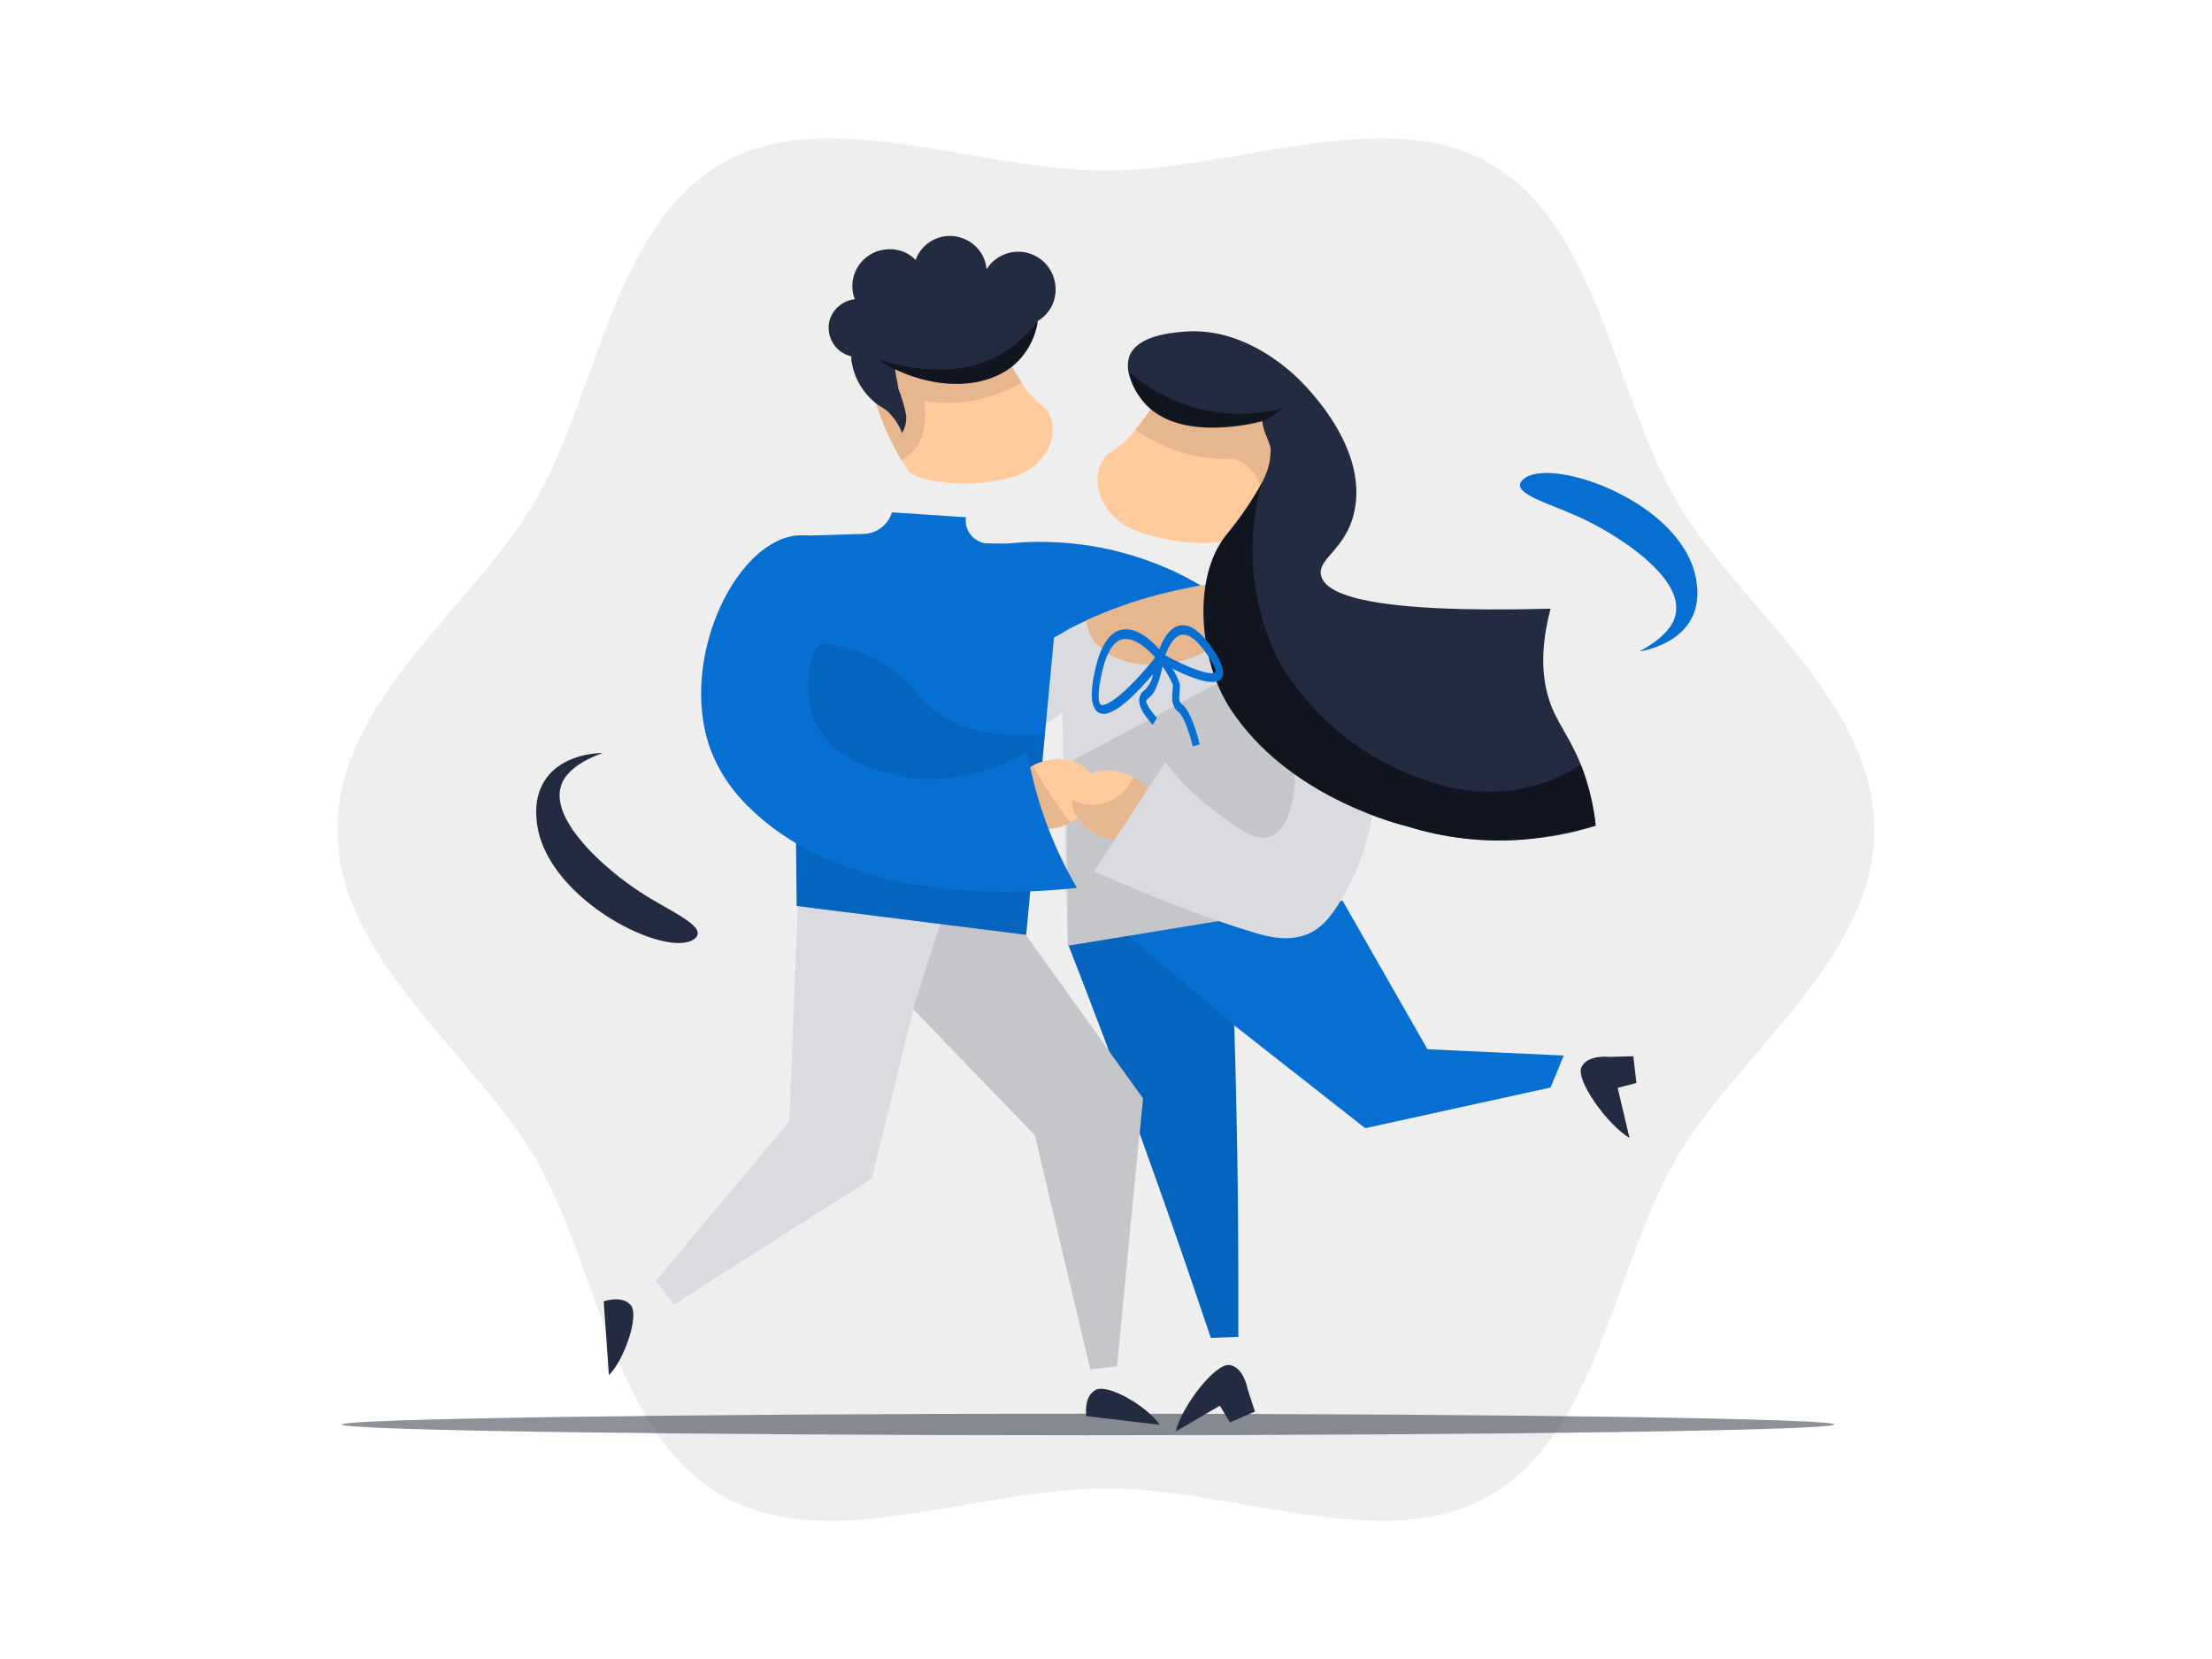 <svg xmlns="http://www.w3.org/2000/svg" width="800" height="600" fill="none" viewBox="0 0 800 600">
    <path d="M122 300C122 346.909 171.675 381.115 193.683 419.095C216.32 458.332 221.854 518.068 260.965 540.831C298.945 562.839 353.021 538.315 399.93 538.315C446.839 538.315 500.915 562.839 538.895 540.831C578.006 518.194 583.54 458.332 606.177 419.095C628.185 381.115 677.86 347.034 677.86 300C677.86 252.966 628.059 218.885 606.177 180.905C583.54 141.668 578.006 81.806 538.895 59.169C500.915 37.161 446.839 61.684 399.93 61.684C353.021 61.684 298.945 37.161 260.965 59.169C221.728 81.806 216.32 141.668 193.683 180.905C171.801 219.01 122 252.966 122 300Z" fill="black" opacity="0.07"/>
    <path d="M123.637 515.176C123.637 517.314 244.492 519.074 393.518 519.074C542.544 519.074 663.399 517.314 663.399 515.176C663.399 513.038 542.544 511.277 393.518 511.277C244.492 511.277 123.762 513.163 123.637 515.176Z" fill="#1D2535" opacity="0.5"/>
    <path d="M437.911 314.84C437.282 316.349 436.779 317.984 436.528 319.619C436.402 320.625 436.276 321.505 436.276 322.511C436.024 331.189 441.432 338.483 448.097 338.608C454.134 338.734 459.29 333.201 460.422 325.781C460.548 324.901 460.673 324.02 460.673 323.014C460.673 322.134 460.673 321.254 460.548 320.373C459.793 312.953 454.889 307.043 448.852 306.917C444.199 306.791 440.175 310.061 437.911 314.84Z" fill="#FFCB9D"/>
    <path d="M437.909 314.84C437.28 316.349 436.777 317.984 436.525 319.619C444.574 321.128 452.623 323.14 460.42 325.781C460.546 324.901 460.671 324.02 460.671 323.014C460.671 322.134 460.671 321.254 460.546 320.373C459.791 312.953 454.886 307.043 448.85 306.917C444.197 306.791 440.172 310.061 437.909 314.84Z" fill="black" opacity="0.1"/>
    <path d="M341.201 226.933L364.09 196.625C374.15 195.493 384.337 195.871 394.272 197.38C413.136 200.398 429.485 208.069 438.54 214.609C463.566 232.718 473.752 273.59 465.326 316.475L406.219 314.966C409.74 310.941 426.341 291.448 422.694 266.296C421.813 259.883 419.424 243.785 405.465 235.611C394.146 228.946 381.947 231.461 378.426 232.341L341.201 226.933Z" fill="#066FD1"/>
    <path d="M451.871 235.611C450.613 238.126 449.607 240.767 448.727 243.408C449.607 242.528 450.361 241.521 450.739 240.39C451.116 238.755 451.493 237.246 451.871 235.611Z" fill="black" opacity="0.1"/>
    <path d="M466.206 240.264L466.08 239.761C465.326 236.868 464.697 233.85 464.068 230.832L467.338 231.586C468.847 231.964 470.607 232.467 472.745 233.221H472.871C471.991 230.077 471.362 226.808 470.733 223.664C469.979 219.136 469.727 214.483 469.853 209.956C465.703 209.453 461.679 209.327 457.528 209.578C457.403 209.578 457.151 209.704 457.025 209.704C453.001 209.956 448.851 210.207 445.078 210.71C435.646 211.716 426.214 213.477 417.034 215.866C408.23 218.256 399.553 221.274 391.253 225.173C389.115 226.179 386.977 227.185 384.965 228.442C384.085 228.945 383.33 229.449 382.575 229.826C381.066 230.58 379.683 231.586 378.425 232.593C375.659 234.605 362.454 239.384 355.537 240.012C352.141 240.264 338.182 240.515 315.294 215.866C303.975 203.668 273.416 270.321 310.766 277.992C349.375 285.915 379.934 261.014 384.21 257.493C384.588 274.974 384.965 292.454 385.342 310.061C385.594 320.75 385.845 331.692 386.097 342.381L434.137 334.584C451.115 331.817 468.218 329.051 485.196 326.158C484.818 324.02 484.19 321.128 483.435 317.606C477.65 290.442 474.003 276.357 466.206 240.264Z" fill="#DADBE0"/>
    <path d="M519.152 289.185C518.523 284.909 517.517 280.633 516.385 276.357C515.756 274.093 515.128 271.955 514.373 269.817L514.247 269.314C512.109 263.404 508.84 257.87 504.689 253.091C501.42 249.319 497.647 245.923 493.497 243.031C492.239 242.15 490.856 241.27 489.598 240.515C484.442 237.497 478.909 234.982 473.124 233.096C470.986 232.341 469.099 231.838 467.716 231.461L464.446 230.706C465.075 233.724 465.704 236.617 466.458 239.635L466.584 240.138C464.698 239.509 462.811 239.132 461.428 238.755C456.775 234.479 451.87 230.455 446.588 226.933C442.061 223.789 437.534 220.897 432.629 218.256C432.88 218.256 433.132 218.256 433.383 218.256C442.941 217.879 452.499 218.382 461.931 220.016C474.507 222.154 486.706 225.676 498.401 230.832C505.067 233.85 511.606 237.371 517.769 241.27C521.29 243.408 525.063 245.923 529.213 248.941C536.633 254.223 543.675 260.008 550.34 266.296C553.987 270.572 557.257 275.099 560.15 280.004L561.282 282.142C562.539 284.531 563.419 286.544 564.048 287.927C549.46 290.945 534.495 291.951 519.529 290.945L519.152 289.185Z" fill="black" opacity="0.1"/>
    <path d="M448.849 214.86C450.987 225.424 440.172 236.491 424.829 239.635C409.486 242.779 395.275 236.743 393.137 226.053C393.012 225.424 393.012 224.921 393.012 224.292C401.312 220.52 409.989 217.376 418.793 215.112C427.973 212.722 437.405 210.962 446.837 209.956C447.717 211.339 448.472 212.974 448.849 214.86Z" fill="#FFCB9D"/>
    <path d="M565.559 381.744L560.78 393.314L493.75 408.028L446.338 370.803C447.344 401.237 447.848 432.174 447.848 463.614C447.848 470.279 447.848 476.819 447.848 483.484L437.912 483.861C429.864 459.841 421.312 435.192 412.257 410.166C403.706 386.9 395.154 364.138 386.477 342.004L407.982 338.483L485.576 325.781C495.762 343.639 505.949 361.497 516.261 379.48L565.559 381.744Z" fill="#066FD1"/>
    <path d="M485.323 325.907L435.648 334.081L386.224 342.255L385.721 276.231L477.274 227.436C475.388 258.751 477.651 290.316 484.191 321.002C484.568 322.511 484.945 324.146 485.323 325.907Z" fill="black" opacity="0.1"/>
    <path d="M590.71 381.996L582.284 382.247C582.284 382.247 574.235 381.241 571.972 385.894C569.708 390.547 581.278 406.77 589.327 411.549L585.051 393.44L591.842 391.679L590.71 381.996Z" fill="#232B41"/>
    <path d="M453.88 510.523L451.239 502.474C451.239 502.474 449.856 494.425 444.7 493.671C439.544 492.916 427.345 508.636 425.207 517.691L441.179 508.385L444.826 514.421L453.88 510.523Z" fill="#232B41"/>
    <path d="M448.849 214.86C450.987 225.424 440.172 236.491 424.829 239.635C409.486 242.779 395.275 236.743 393.137 226.053C393.012 225.424 393.012 224.921 393.012 224.292C401.312 220.52 409.989 217.376 418.793 215.112C427.973 212.722 437.405 210.962 446.837 209.956C447.717 211.339 448.472 212.974 448.849 214.86Z" fill="black" opacity="0.1"/>
    <path d="M447.848 463.614C447.848 470.279 447.848 476.819 447.848 483.484L437.912 483.861C429.864 459.841 421.312 435.192 412.257 410.166C403.706 386.9 395.154 364.138 386.477 342.004L407.982 338.483L446.59 370.803C447.219 401.237 447.722 432.174 447.848 463.614Z" fill="black" opacity="0.1"/>
    <path d="M288.883 318.864L285.487 405.513L237.195 463.237L243.735 471.788L315.292 426.263L330.258 365.018L374.274 410.669C380.939 438.839 387.604 467.009 394.396 495.306L404.079 494.299C407.223 461.979 410.241 429.533 413.385 397.213L370.501 337.728L354.655 334.207L338.81 330.685L288.883 318.864Z" fill="#DADBE0"/>
    <path d="M220.218 497.318L218.332 470.657C218.332 470.657 224.997 468.267 228.141 472.04C231.285 475.813 225.752 491.91 220.218 497.318Z" fill="#232B41"/>
    <path d="M419.424 515.301L392.888 512.157C392.888 512.157 391.757 505.241 396.158 502.725C400.56 500.21 415.148 508.762 419.424 515.301Z" fill="#232B41"/>
    <path d="M311.523 124.942C312.53 128.715 313.787 134.5 315.422 141.291L316.428 144.686C318.692 152.232 321.836 159.4 325.86 166.191L328.25 169.964C331.394 174.366 350.761 177.007 366.103 172.605C381.446 168.203 384.339 151.854 376.541 146.447C373.775 144.183 371.385 141.542 369.499 138.398C366.858 134.374 364.468 130.098 362.456 125.696C361.199 123.181 360.57 121.546 360.57 121.546L346.359 113.246L316.805 118.528C318.063 123.558 317.183 127.206 315.674 127.709C314.164 128.212 311.901 125.319 311.523 124.942Z" fill="#FFCB9D"/>
    <path d="M369.624 138.272C364.342 141.416 358.557 143.554 352.52 144.812C346.61 145.944 340.448 146.07 334.411 145.063C334.788 148.962 334.663 152.861 333.908 156.759C333.279 158.897 332.147 160.783 330.764 162.544C329.506 164.179 327.871 165.437 325.985 166.317C321.961 159.526 318.817 152.358 316.553 144.812L315.547 141.416C313.786 134.751 312.529 128.966 311.648 125.068C311.9 125.445 313.912 128.589 315.421 128.086C315.673 127.96 316.05 127.709 316.176 127.457C317.056 126.199 317.433 123.055 316.427 118.905H316.805L346.107 113.875L360.318 122.301C360.318 122.301 362.078 126.199 362.204 126.451C363.336 128.589 364.468 130.601 365.851 132.487V132.613L369.624 138.272Z" fill="black" opacity="0.1"/>
    <path d="M381.445 107.713C380.691 111.234 378.427 114.252 375.283 116.139C374.528 121.295 372.265 126.074 368.743 129.972C359.437 140.159 341.202 141.794 323.847 133.619L323.721 133.745V133.871C323.973 135.506 324.224 137.015 324.602 138.524C324.602 139.027 324.853 139.404 324.853 139.907V140.41C326.111 143.68 327.117 146.95 327.746 150.345C327.871 152.483 327.368 154.747 326.236 156.633C325.105 153.489 323.218 150.848 320.829 148.585C319.948 147.83 318.942 147.327 317.936 146.698C312.78 143.051 309.259 137.644 308.127 131.481C307.875 130.601 307.875 129.846 307.875 128.966L307.75 128.84C302.09 127.457 298.695 121.798 299.953 116.139C301.084 111.863 304.731 108.719 309.133 108.216C306.492 101.299 310.013 93.628 316.93 90.987C319.445 90.106 322.212 89.855 324.853 90.484C327.242 90.987 329.38 92.244 331.141 94.005C333.656 87.088 341.328 83.567 348.244 86.208C353.023 87.968 356.419 92.37 356.796 97.4C359.814 92.496 365.725 90.106 371.259 91.364C378.678 93.124 383.08 100.419 381.445 107.713Z" fill="#232B41"/>
    <path d="M375.406 116.139C374.652 121.295 372.388 126.074 368.867 129.972C359.561 140.159 341.325 141.794 323.97 133.619L323.845 133.745V133.871C321.707 132.613 319.569 131.23 317.557 129.847L317.682 129.972C321.707 131.104 345.853 139.656 365.094 126.199C368.993 123.307 372.514 119.911 375.406 116.139Z" fill="black" opacity="0.5"/>
    <path d="M384.336 196.877L375.659 289.562L371.131 338.105L288.129 327.667L287.249 241.899L286.746 193.858L312.15 193.104C314.665 193.104 317.054 192.224 319.066 190.589C320.701 189.205 321.959 187.319 322.588 185.307L349.375 187.067C349.123 188.828 349.375 190.589 350.255 192.224C351.513 194.487 353.65 195.996 356.166 196.499L384.336 196.877Z" fill="#066FD1"/>
    <path d="M377.923 265.667L371.132 338.105L288.13 327.667L287.25 241.899L297.185 232.718C304.605 233.347 311.773 235.611 318.313 239.258C327.745 244.666 330.889 250.828 336.548 255.732C343.213 261.643 355.035 267.428 377.923 265.667Z" fill="black" opacity="0.1"/>
    <path d="M330.258 364.892L340.067 334.207L371.13 338.105L413.26 396.961L403.953 494.048L394.27 495.18L374.274 410.543L330.258 364.892Z" fill="black" opacity="0.1"/>
    <path d="M369.497 279.753C370.754 278.621 372.012 277.615 373.521 276.86C374.402 276.357 375.282 275.98 376.162 275.728C384.211 272.71 392.888 275.351 395.152 281.639C397.29 287.298 393.643 293.963 387.103 297.485C386.349 297.862 385.468 298.239 384.588 298.617C383.834 298.994 382.953 299.245 382.073 299.371C374.779 301.132 367.61 298.365 365.473 292.706C363.963 288.43 365.724 283.525 369.497 279.753Z" fill="#FFCB9D"/>
    <path d="M369.497 279.753C370.754 278.621 372.012 277.615 373.521 276.86C377.546 284.028 382.073 290.945 387.103 297.485C386.349 297.862 385.468 298.239 384.588 298.617C383.834 298.994 382.953 299.245 382.073 299.371C374.779 301.132 367.61 298.365 365.473 292.706C363.963 288.43 365.724 283.525 369.497 279.753Z" fill="black" opacity="0.1"/>
    <path d="M418.419 294.844C418.419 295.221 418.293 295.598 418.293 295.976C418.293 296.227 418.167 296.479 418.041 296.73C417.287 298.742 415.903 300.377 414.143 301.509L413.766 301.761C413.514 301.886 413.137 302.138 412.885 302.264C411.879 302.767 410.747 303.27 409.615 303.521C406.849 304.15 404.082 304.15 401.315 303.521C400.435 303.396 399.555 303.144 398.8 302.767C397.92 302.515 397.039 302.012 396.285 301.635C391.003 298.868 387.607 294.089 387.607 289.31C387.607 288.053 387.859 286.921 388.236 285.789C390.626 279.501 399.177 276.86 407.226 279.878C408.106 280.256 408.987 280.633 409.867 281.01C411.376 281.765 412.634 282.771 413.891 283.903C414.017 284.028 414.269 284.154 414.394 284.406C417.287 286.921 418.796 290.945 418.419 294.844Z" fill="#FFCB9D"/>
    <path d="M418.293 295.976C418.293 296.227 418.167 296.479 418.041 296.73C417.287 298.742 415.903 300.377 414.143 301.509L413.766 301.761C413.514 301.886 413.137 302.138 412.885 302.264C411.879 302.767 410.747 303.27 409.615 303.521C406.849 304.15 404.082 304.15 401.315 303.521C400.435 303.395 399.555 303.144 398.8 302.767C397.92 302.515 397.039 302.012 396.285 301.635C391.003 298.868 387.607 294.089 387.607 289.31C391.883 291.448 396.914 291.574 401.315 289.813C405.214 288.053 408.232 284.909 409.993 281.01C411.502 281.765 412.759 282.771 414.017 283.903C414.143 284.028 414.394 284.154 414.52 284.406C415.903 285.915 419.425 290.945 418.293 295.976Z" fill="black" opacity="0.1"/>
    <path d="M292.407 193.733C290.521 193.481 288.635 193.607 286.748 193.858C264.992 197.631 246.002 239.006 256.566 269.943C259.584 278.495 264.74 286.166 271.406 292.454C308.379 328.296 371.888 323.014 389.494 321.128C380.565 305.911 374.529 289.185 371.511 271.955C365.474 275.477 346.61 285.538 324.225 280.256C316.553 278.495 301.085 274.848 294.797 260.889C289.767 249.822 293.288 238.755 294.545 235.359C293.791 221.4 293.036 207.566 292.407 193.733Z" fill="#066FD1"/>
    <path d="M496.262 294.844C494.502 306.414 490.226 317.355 483.938 327.29C480.291 332.949 477.398 335.59 474.003 337.351C466.457 340.998 458.409 338.734 453.378 337.225C429.861 330.182 403.2 318.487 395.654 315.091L421.435 275.728C426.969 282.771 433.382 289.059 440.676 294.341C448.977 300.503 454.259 304.276 459.037 302.641C464.948 300.629 468.469 291.448 468.218 280.13C477.021 286.166 486.327 291.197 496.262 294.844Z" fill="#DADBE0"/>
    <path d="M217.957 272.333C217.957 272.333 204.123 272.081 197.458 281.639C193.433 287.298 193.811 293.712 194.062 296.353C196.074 323.769 238.204 345.651 250.025 340.243C250.528 339.992 252.038 339.237 252.289 337.98C253.295 333.955 241.348 329.051 231.539 322.637C219.34 314.714 199.47 297.359 202.74 284.783C203.368 282.268 205.758 276.734 217.957 272.333Z" fill="#232B41"/>
    <path d="M592.845 235.611C592.845 235.611 606.553 233.85 611.835 223.538C614.979 217.376 613.721 211.088 613.218 208.447C607.433 181.534 562.663 165.688 551.722 172.731C551.219 173.108 549.835 173.988 549.71 175.246C549.332 179.396 561.783 182.54 572.346 187.57C585.551 193.733 607.685 208.195 606.176 221.148C605.924 223.789 604.289 229.574 592.845 235.611Z" fill="#066FD1"/>
    <path d="M410.619 191.846C423.824 197.002 439.921 197.38 447.341 194.864C448.599 194.487 449.73 193.858 450.611 192.978C451.743 191.846 452.623 190.463 453.629 189.205C455.012 187.445 456.27 185.558 457.528 183.546C460.672 178.516 463.438 173.234 465.702 167.7C465.828 167.323 466.331 165.94 466.96 164.305C469.601 157.262 471.487 151.477 472.745 147.453C472.242 147.956 469.852 150.22 468.343 149.591C466.834 148.962 466.457 144.812 468.217 139.782L437.532 131.23L421.686 138.775C421.686 138.775 420.806 140.41 419.296 142.926C416.656 147.327 413.763 151.477 410.619 155.376C408.355 158.394 405.589 161.035 402.319 163.173C393.516 168.078 394.899 185.558 410.619 191.846Z" fill="#FFCB9D"/>
    <path d="M410.744 155.502C421.308 162.921 433.884 166.568 446.712 165.94C449.604 167.197 452.119 169.209 453.88 171.725C456.521 175.623 455.64 178.264 457.401 183.043L457.527 183.546C460.671 178.516 463.438 173.234 465.701 167.7C465.827 167.197 466.33 165.94 466.959 164.305C469.6 157.262 471.486 151.477 472.744 147.453C472.241 147.956 469.851 150.22 468.342 149.591C466.833 148.962 466.456 144.812 468.217 139.782L437.531 131.23L421.685 138.775C421.685 138.775 420.805 140.41 419.17 142.926C416.781 147.327 413.888 151.477 410.744 155.502Z" fill="black" opacity="0.1"/>
    <path d="M577.126 298.617C568.575 301.383 559.646 303.018 550.717 303.647C536.38 304.779 522.043 303.018 508.461 298.742C508.461 298.742 468.344 289.436 446.839 259.002C444.324 255.607 442.186 251.834 440.551 247.935C433.76 231.964 432.251 207.189 443.695 193.23C448.474 187.445 452.75 181.157 456.397 174.617C457.906 171.725 459.038 168.581 459.415 165.311L459.541 163.047C459.792 160.406 456.774 156.508 456.522 152.232C449.731 153.992 425.082 159.023 413.512 145.315C410.872 142.171 408.985 138.524 408.105 134.5C407.728 132.613 407.853 130.601 408.482 128.715C411.5 121.295 423.699 120.289 428.855 119.911C448.6 118.528 463.691 131.733 467.715 135.254C469.476 136.763 495.508 160.532 489.723 185.432C486.705 198.763 476.393 202.033 477.776 208.069C479.285 214.986 494.754 221.903 560.778 220.142C555.999 238.252 558.514 249.822 561.91 257.367C564.55 263.152 568.323 268.057 571.719 276.483C572.473 278.243 573.102 280.13 573.731 282.142C575.366 287.675 576.498 293.083 577.126 298.617Z" fill="#232B41"/>
    <path d="M577.125 298.617C568.448 300.88 559.644 302.641 550.715 303.647C536.379 304.779 522.042 303.018 508.46 298.742C508.46 298.742 468.343 289.436 446.838 259.002C444.322 255.607 442.184 251.834 440.55 247.935C433.759 231.964 432.249 207.189 443.694 193.23C448.472 187.445 452.748 181.157 456.395 174.617C450.233 196.374 452.497 219.513 462.809 239.635C475.134 260.26 494.501 275.602 517.389 282.771C527.701 286.292 538.768 287.172 549.458 285.412C557.381 283.903 564.926 281.01 571.717 276.609C572.472 278.369 573.101 280.256 573.73 282.268C575.49 287.55 576.622 293.083 577.125 298.617Z" fill="black" opacity="0.5"/>
    <path d="M408.357 134.625C409.238 138.65 411.124 142.297 413.765 145.441C425.461 159.149 450.11 154.118 456.775 152.358C459.29 151.1 461.68 149.465 463.943 147.704C444.325 152.735 423.574 147.83 408.357 134.625Z" fill="black" opacity="0.5"/>
    <path d="M438.791 234.982C434.516 228.568 430.617 225.676 426.97 226.179C422.82 226.808 420.305 231.838 419.299 234.856C416.658 231.838 410.998 226.43 405.339 227.814C400.812 228.945 397.542 234.479 395.656 244.162C394.775 248.69 394.021 254.978 396.913 257.493C397.794 258.122 399.051 258.373 400.057 258.122C404.962 257.116 412.256 249.444 417.035 243.785C416.658 245.923 415.652 247.935 414.017 249.57C412.759 250.325 412.13 251.708 412.005 253.091C411.879 256.235 414.645 259.631 416.909 262.146L418.418 259.631C414.897 255.732 414.645 254.098 414.52 253.594C414.645 253.217 414.897 252.84 415.274 252.588C418.167 250.702 419.676 244.666 420.43 241.018C421.94 243.156 423.197 245.294 424.203 247.684C424.203 248.313 424.203 248.816 424.077 249.444C423.826 251.708 423.449 255.481 426.215 257.493C427.725 258.625 429.737 263.278 431.372 269.943L433.887 269.189C431.875 261.14 429.611 256.11 427.221 254.475C426.467 253.846 426.341 252.714 426.593 250.199C426.718 249.319 426.718 248.438 426.718 247.558C426.09 245.546 425.209 243.534 423.952 241.773C429.108 244.414 435.899 247.181 439.546 246.552C440.552 246.426 441.432 245.923 441.935 245.043C443.319 242.402 440.804 238 438.791 234.982ZM397.919 254.726C397.919 254.601 396.536 253.343 398.045 245.42C399.68 236.868 402.321 232.09 405.842 231.209H406.094C410.621 230.329 415.652 235.359 417.789 237.749C409.992 247.684 400.309 256.613 397.919 254.726ZM439.546 243.031C438.666 244.666 430.24 241.899 421.437 236.994C422.317 234.605 424.203 230.203 427.347 229.574H427.473C430.114 229.197 433.258 231.712 436.779 236.994C440.049 241.773 439.672 243.031 439.546 243.031Z" fill="#066FD1"/>
</svg>
